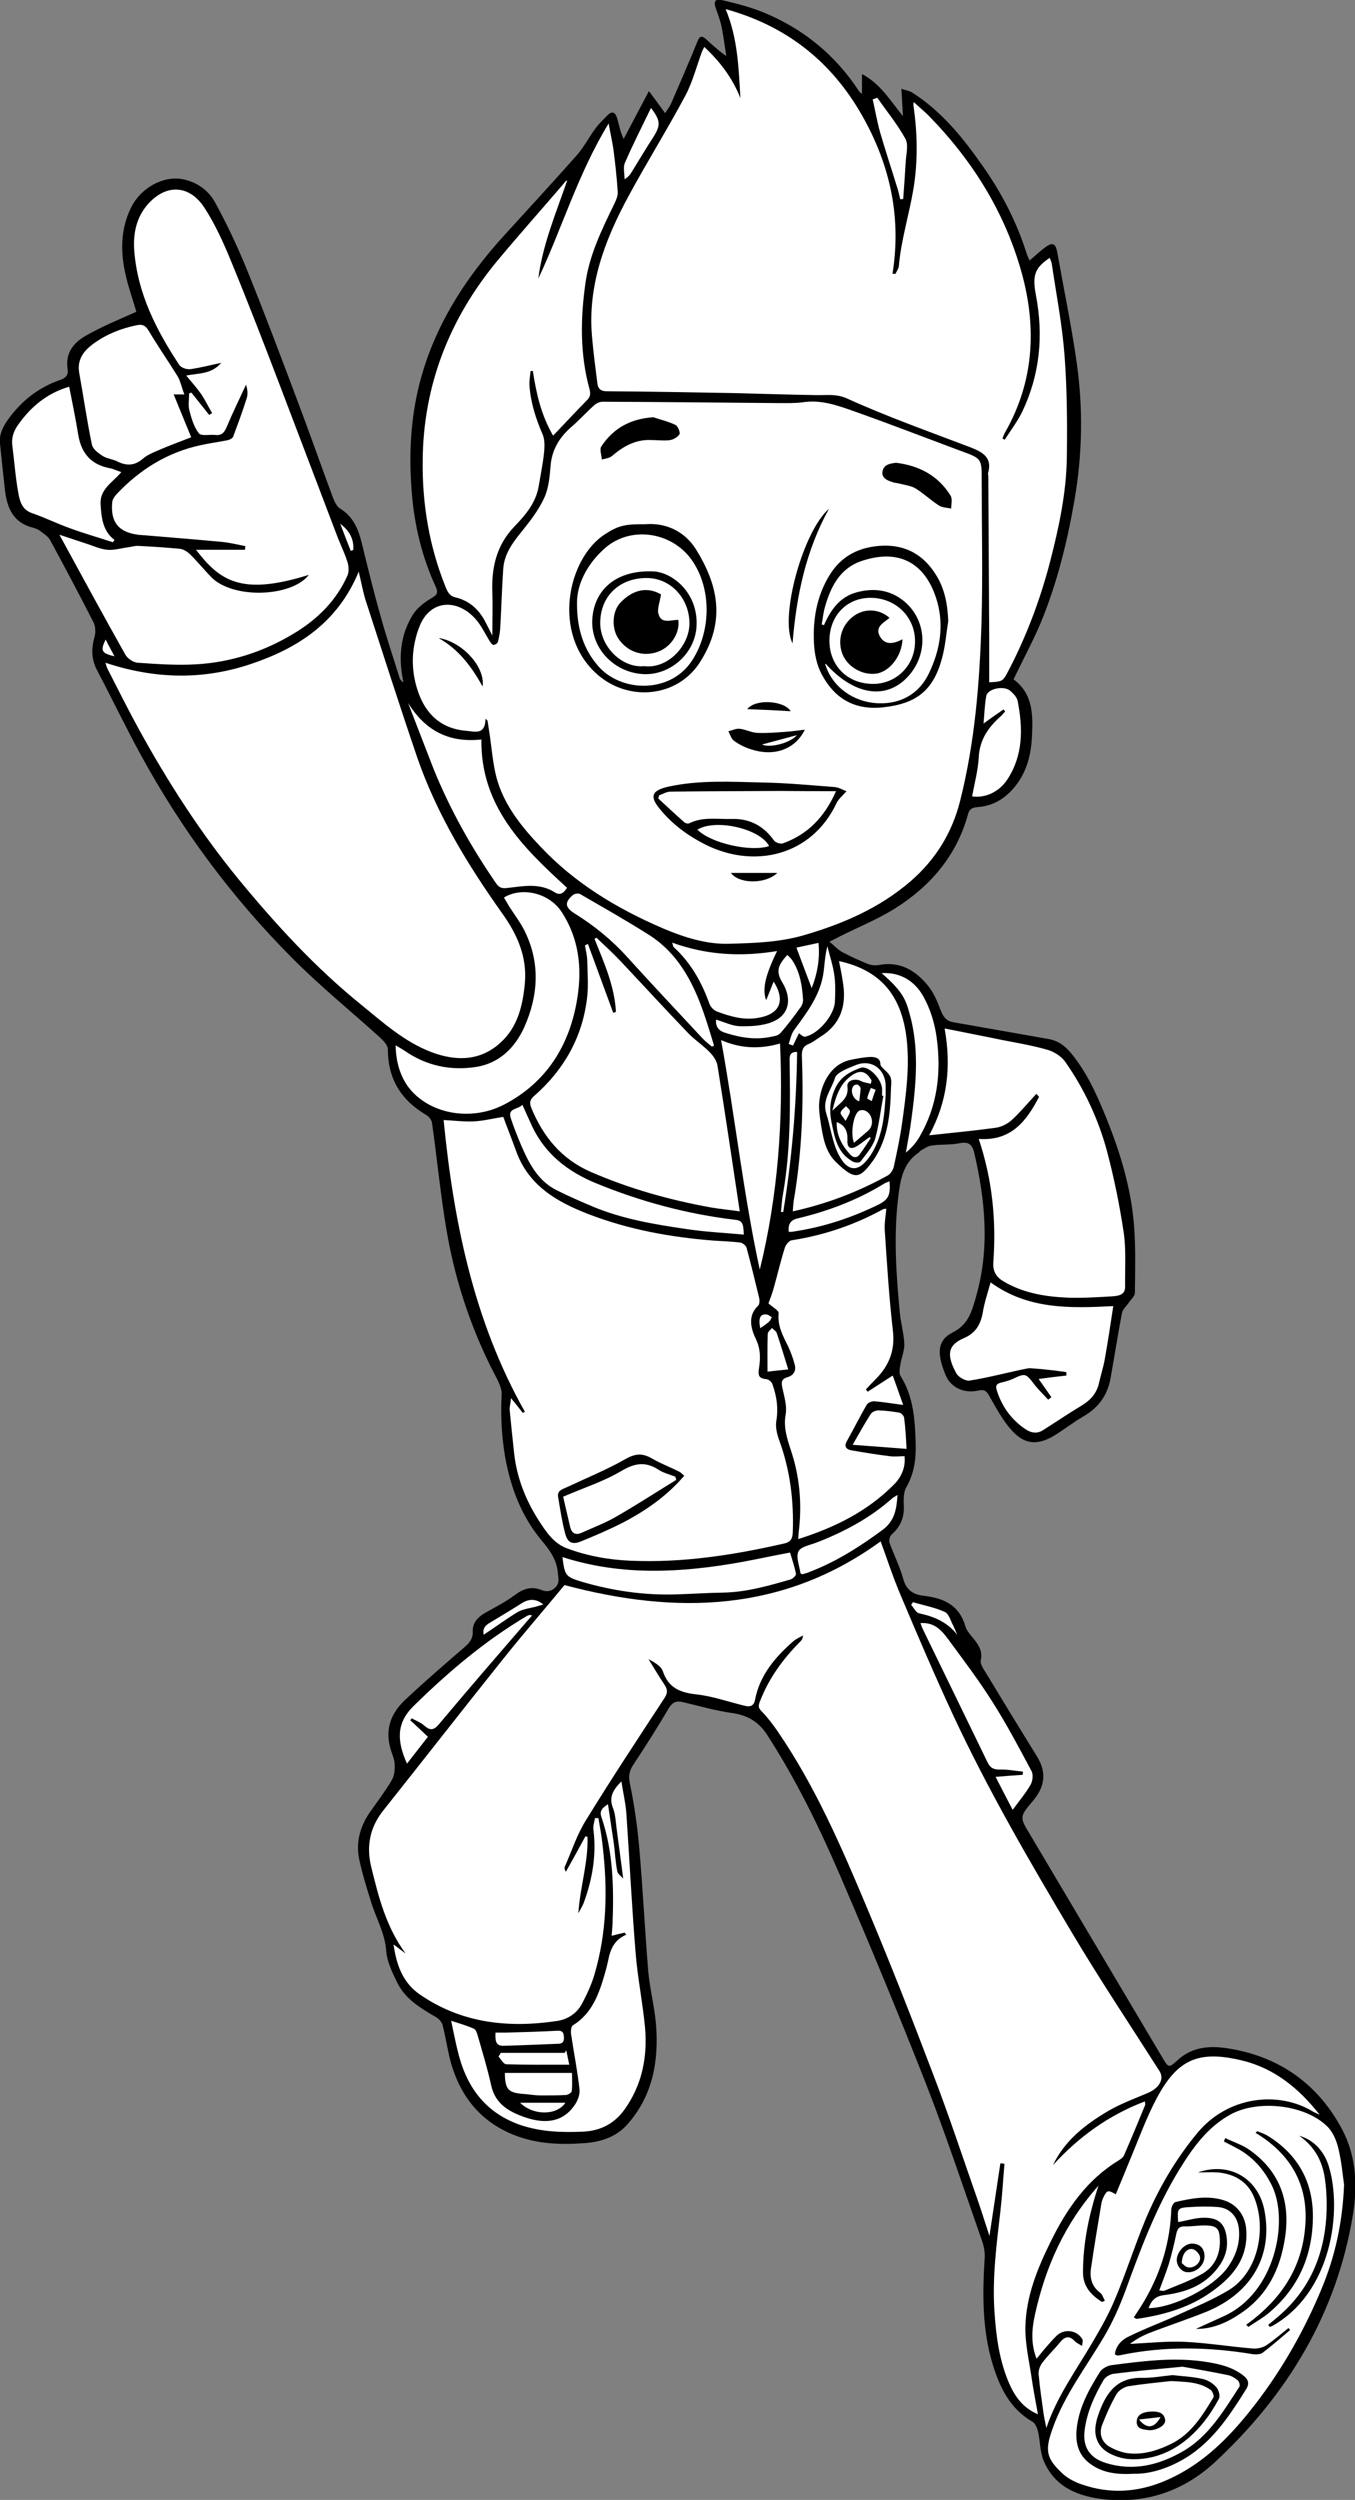 <?xml version="1.0" encoding="utf-8"?>
<!-- Generator: Adobe Illustrator 26.0.0, SVG Export Plug-In . SVG Version: 6.00 Build 0)  -->
<svg version="1.1" id="Capa_1" xmlns="http://www.w3.org/2000/svg" xmlns:xlink="http://www.w3.org/1999/xlink" x="0px" y="0px"
	 viewBox="0 0 595.3 1097.7" style="enable-background:new 0 0 595.3 1097.7;" xml:space="preserve">
<rect x="0" y="0" width="595.3" height="1097.7" fill="#808080" stroke="none"/>
<style type="text/css">
	.st0{fill:#FFFFFF;}
</style>
<g>
	<path d="M59.9,136.9c-1.5-5.3-3.7-11.3-5-17.5c-2-9.6-1.8-19,2.6-28.1c4.2-8.7,14.1-14.3,22.8-12.6c6.2,1.2,11.3,4.9,14.2,10.2
		c5.2,9.5,9.8,19.3,13.9,29.3c7.8,19.2,15.1,38.7,22.4,58.1c5.3,14,10.2,28,15.4,42c0.7,1.8,1.7,4.1,3.2,5c5.9,3.6,8.1,9.2,9.6,15.4
		c2.6,10.6,5.2,21.3,8.2,31.8c2.5,9.1,5.5,18,8.3,27c0.2,0.8,0.7,1.5,1.7,2.1c-0.2-1.2-0.4-2.3-0.6-3.5c-1.4-9.3-0.2-18.2,4.8-26.2
		c1.9-3.1,5.2-5.5,8.4-7.4c2.4-1.4,2.7-2.4,1.7-4.7c-6.1-13.2-9.5-27.3-10.6-41.7c-1.2-14.8-0.7-29.6,2.6-44.3
		c6.1-26.9,20.3-49.1,38.6-69.1c10.4-11.4,20.9-22.8,31.2-34.4c3.2-3.6,5.4-8,8.3-11.9c1.4-1.9,3.2-3.6,4.9-5.4
		c2.3-2.4,3.7-2.1,4.7,1.1c0.8,2.9,1.3,5.8,2.8,8.9c3.5-6.7,7.1-13.4,11.1-21c2.6,3.5,4.7,6.3,7.1,9.7c1.1-1.7,2.2-3.1,2.8-4.6
		c3.9-9,7.8-18,11.5-27.1c1-2.6,2.2-2.1,3.7-0.8c2.7,2.5,5.4,5,8.9,7.4c-0.7-4.2-1.2-8.3-2-12.5c-0.6-2.9-1.6-5.6-2.6-8.4
		c-1.1-3.1-0.4-4.3,2.9-3.6c6.1,1.4,12.2,3,17.9,5.3c17.6,7.2,31.8,18.8,42.2,34.8c0.2,0.3,0.5,0.5,1.2,1c0-2.8,0-5.3,0-8.7
		c8.1,4.3,12.3,11.5,18,18.5c-0.3-4.4-0.4-7.8-0.7-12c1.7,0.6,3.4,0.8,4.7,1.6c12.9,8.2,22.3,19.8,30.9,32.1
		c8.4,11.9,15,24.6,19.4,38.5c0.3,1,0.8,1.9,1.3,3.2c2.5-2.1,4.6-4.1,6.9-5.8c3.2-2.4,4.6-1.7,5.3,2.2c2.8,15.8,6.1,31.6,8.4,47.5
		c3,20.5,2.7,41-0.9,61.6c-3.2,18.3-7.6,36.2-14.7,53.4c-3.1,7.4-6.9,14.5-10.4,21.7c-0.5,1.1-1.1,2.2-1.6,3.3
		c8.6,6.4,8.5,15.6,8.1,24.5c-0.3,7.9-2,15.6-7.2,22.2c-4.4,5.6-9.8,8.9-16.8,9.4c-2.3,0.2-3.6,0.9-4.1,3.1
		c-5,18.2-16.5,31.6-32.1,41.4c-7.5,4.7-15.9,8.1-23.9,12.1c-1.3,0.7-2.7,1.4-4.9,2.5c2.3,1.9,3.9,3.7,5.9,4.7
		c3.6,1.9,7.3,3.6,11.1,5.1c1.5,0.6,3.3,0.7,4.9,0.4c9.2-1.7,16,2.5,21.4,9.1c2.6,3.2,4.2,7.2,5.7,11.1c1.1,2.8,2.5,4.5,5.6,5
		c13.9,2.4,27.7,4.9,41.5,7.3c4.3,0.7,7.4,3,10.1,6.3c7.1,8.6,11.5,18.7,15.6,28.8c6,14.9,10.7,30.4,12,46.5
		c0.8,9.9,0.5,19.9,0.4,29.9c0,1.4-1.7,2.8-2.6,4.2c-1.1,1.6-2.8,3-3.1,4.7c-1.8,9.5-3.3,19.1-5,28.6c-1.3,7.3-5.2,12.8-11.7,16.6
		c-4.5,2.6-8.7,5.9-13.1,8.6c-7.1,4.2-12.7,4-18.3-2c-4-4.3-6.9-9.7-9.8-14.8c-1.3-2.3-2-3.8-5.3-3c-6.4,1.4-12.1-1.5-14.3-6.9
		c-3.6-8.8-4-15,3.1-18.6c7-3.5,8.5-9.4,10.3-15.7c6.1-21.2,4.1-42.2-0.8-63.3c-0.9-3.7-2.6-4.9-6.5-4.1c-4,0.8-8.2,0.4-12.2,1
		c-1.7,0.2-3.3,1.4-4.9,2.3c-0.3,0.2-0.5,0.6-0.8,0.8c-7.1,4.8-8.1,12.4-9,19.8c-2,16.7-0.9,33.5,0.7,50.2c0.4,4.7,1.8,9.3,2,14
		c0.1,2.9-1.2,5.9-1.7,8.9c-0.3,1.7-0.7,3.8,0,5.1c5.8,9.2,6.4,19.5,6.7,29.9c0.2,6.7-0.7,13.1-4.2,19.2c-1.3,2.3-1.1,5.7-1,8.6
		c0.1,5-1.8,8.9-5.5,12.1c-0.7,0.7-1.1,2.5-0.8,3.5c1.9,5.3,4.5,10.4,6,15.8c1.3,5,4.5,7,9,7.5c8.7,1,15.6,4,18.3,13.3
		c0.6,2.2,2.5,4.1,4,6c2.1,2.7,3.6,5.2,2.8,9c-0.4,1.7,1.3,4,2.4,5.8c7.3,12.1,14.7,24.2,22.2,36.3c4.5,7.2,3.6,13.5-1.9,19.9
		c-5.7,6.7-5.6,7-1.2,14.3c19.4,32.7,38.9,65.5,58.3,98.2c2.7,4.6,2.8,4.6,6.9,0.9c6.3-5.7,14-6.2,21.7-5
		c22.7,3.5,39.9,15.7,50.5,35.9c6,11.5,6.7,24.4,4.6,37.1c-7.1,43.4-28.7,79-60.5,108.6c-13.5,12.5-29.8,18.3-48.2,16.5
		c-11.7-1.2-22.4-5.2-27.3-17.3c-1.5-3.8-1.4-8.3-2.3-12.3c-0.4-1.7-1.2-3.9-2.6-4.6c-9.7-5.6-14.2-14.9-17.3-24.9
		c-4.7-15.3-4.6-31-3.6-46.8c0.2-2.5-0.3-5.1-1.1-7.5c-8.1-23.1-15.8-46.4-24.7-69.2c-12.1-30.8-24.8-61.4-37.9-91.8
		c-9.1-21.1-19.2-41.7-31.7-61.1c-3.7-5.8-8.5-8.8-15.4-9.8c-7.3-1-14.5-3.1-21.7-4.8c-2.8-0.7-4.6-0.1-6.3,2.7
		c-5,8.5-10.3,16.8-15.7,25c-1.9,2.9-2,5.4-1.2,8.8c1.8,8.9,3.1,17.9,3.9,26.9c1.6,18.2,2.5,36.5,4,54.8c0.7,7.7,2.7,15.4,3.4,23.1
		c1.3,16-1.3,31.2-12.3,43.8c-4.8,5.6-11.4,7.9-18.7,8.5c-10.5,0.8-20.9,0.5-31-3.4c-14.1-5.5-23-15.8-27.5-29.9
		c-1.9-5.9-2.6-12.2-4.2-18.3c-0.3-1.4-1.6-2.9-2.8-3.6c-6.8-4-13.6-7.9-17.2-15.3c-2.1-4.3-4.4-9-4.8-13.6
		c-0.5-8.1-4.6-14.8-6.8-22.2c-1.9-6.1-3.8-12.2-5.1-18.4c-1.5-7.4,0.4-14.2,4.6-20.4c3.3-4.7,6.8-9.3,9.7-14.2
		c1.2-2,1.4-4.7,1.3-7.1c-0.1-2.4-1.3-4.6-1.9-7c-2.4-8.5,0.4-15.5,6.5-21.2c8.4-7.9,17.1-15.4,25.8-22.9c2.2-1.9,4-3.7,3.9-7
		c-0.2-4,2.3-6.5,5.6-8.4c4.3-2.4,8.8-4.7,12.7-7.6c3.7-2.8,7.3-4.1,11.7-2.4c2.3,0.9,4.3,0.9,6.3-1.1c2-2,1.3-3.9,1.1-6.3
		c-0.5-6-3.7-10.2-7.4-14.6c-8.7-10.6-13.4-23-15.8-36.5c-1.5-9-2-18-1.5-27.1c0.2-3.6-2.4-7.6-4.2-11.2
		c-9.8-19.5-16.5-40.1-20.1-61.6c-2.6-15.5-4.1-31.1-6.3-46.7c-0.2-1.2-1.3-2.7-2.5-3.4c-11.1-6.5-16.9-15.9-16.9-28.9
		c0-1.7-1.9-3.7-3.3-5c-12.9-11.7-26.4-22.6-38.7-35c-26.3-26.4-48.4-56.1-66.3-88.8c-6.8-12.4-12.9-25.2-19.5-37.7
		c-2.5-4.8-2.5-9.4-1.1-14.4c0.6-2,0.5-4.7-0.4-6.5c-6.2-12.2-12.6-24.2-19.1-36.2c-0.9-1.6-2.8-2.8-4.4-4c-0.9-0.7-2-1.1-3.1-1.4
		c-8.6-2.1-11.4-8.6-12.3-16.4c-0.8-6.8-1.5-13.7-2.2-20.6c-0.4-3.9,1.2-7.2,3.4-10.3c5.9-8.3,13.5-14.3,23.1-17.6
		c2.6-0.9,3.6-2.3,3.2-4.8c-1.1-7.1,2.8-11.7,8.2-14.7C44.9,143.3,52.3,140.3,59.9,136.9z"/>
	<path class="st0" d="M462.6,950.7c11.3-12.4,24.4-21.9,40.4-28c0.1,0.9,0.2,1.3,0.1,1.6c-3,7.3-6,14.6-9.2,21.9
		c-0.4,1-1.4,1.8-2.4,2.4c-14,8.5-22.9,21.4-29.9,35.7c-5.8,11.7-10.8,24-11.1,37.2c-0.2,7.7,1.7,15.4,2.8,23.1
		c0.7,4.9,1.7,9.8,2.7,15.5c-6.8-2.9-10.2-8-12.7-13.7c-4.3-10-5.7-20.7-6.4-31.4c-1-14.8,0.9-29.4,2.6-44
		c0.8-6.9,1.2-13.9,1.8-20.9c-0.6-0.1-1.2-0.2-1.8-0.2c-1.6,10.4-3.1,20.8-4.8,31.9c-1.7-5.2-3.2-10-4.8-14.7
		c-6.6-18.8-12.8-37.7-19.9-56.2c-9.3-24.5-18.9-49-29.1-73.2c-11.2-26.7-22.7-53.3-39.2-77.4c-2.2-3.2-4.5-6.2-7.2-9
		c-1.5-1.5-1.3-2.5-0.6-4.3c3.9-10.1,10.1-18.6,17.7-26.2c0.6-0.6,1.1-1.3,1.2-2.7c-1.4,0.8-3,1.5-4.2,2.5c-8,7-14.8,14.9-16.9,25.8
		c-0.5,2.7-2.2,3.2-4.5,2.6c-7.1-1.7-14-4.2-21.2-5c-7.2-0.8-12.3-2.8-14.8-10.2c-0.8-2.3-3.8-3.9-6.3-5.3c2.4,3.9,4.7,7.8,7.2,11.5
		c1.4,2.2,1.1,3.7-0.3,5.8c-11.6,17.7-23.3,35.4-34.4,53.5c-3.9,6.2-6.2,13.4-9.2,20.2c-0.3,0.6-0.2,1.4,0.4,2.4
		c2.9-5.2,5.8-10.4,8.6-15.6c0.3,0.1,0.6,0.2,0.9,0.2c0.4,11.3-3.3,22.1-4,33.6c0.8-1.6,1.8-3.1,2.4-4.7c3.8-10.4,5.6-21,4.2-32
		c-0.2-1.7,0.4-3.4,0.7-5.1c0.5,0,1,0,1.5,0c0.7,4.2,1.5,8.4,1.9,12.6c2.2,19,1.8,37.8-3.7,56.3c-1.3,4.4-3.3,8.6-5.4,12.6
		c-2.3,4.3-6.3,6.9-11,7.6c-21.4,3.2-41.9,1-60.2-11.6c-7.3-5-10.3-12.6-11.6-22c2,1.5,3.3,2.5,5.3,4c-8.7-11.9-11.9-25-15.1-38
		c-2.2-8.9-0.7-17.2,5.1-24.6c17.5-22,34.8-44.2,52.4-66.2c9-11.3,18.5-22.2,27.4-33c49.2,13.1,96.1,11.9,138.9-19.2
		c3,8.3,5.7,16.5,9.1,24.4c7.3,17.3,14.7,34.6,22.6,51.6c15.4,33.1,33.8,64.7,52.5,96.1c12.2,20.5,25.5,40.4,38.3,60.5
		c2.2,3.4,0,7.4-5.1,9.6c-5.9,2.5-11.9,4.7-17.4,7.9C476.9,932.8,467.8,939.8,462.6,950.7z"/>
	<path class="st0" d="M213.3,315.6c-0.1,7.3-4.7,5.6-8.4,5.3c-11.4-0.9-18.2-7.7-21.5-18c-3-9.3-2.7-18.8,1-28.1
		c4.8-11.7,16.7-11.9,24.6-2.9c2.5,2.8,4.1,6.4,6.2,9.7c0.4,0.7,1.1,1.6,1.7,1.6c0.7-0.1,1.8-0.8,1.9-1.5c0.5-2.1,0.9-4.3,1-6.4
		c0.5-8.6,0.7-17.1,1.3-25.7c0.5-6.4,4.1-11.3,8.1-16.2c3.7-4.6,7.5-9.5,9.9-14.8c2-4.3,2.4-9.4,2.8-14.2c0.6-7.1,4-12.5,9.2-17
		c3.5-3,6.6-6.5,10-9.5c1-0.9,2.6-1.6,4-1.5c25.7,0.1,51.5,0.4,77.2,0.6c3.6,0,7.2,0.1,10.7-0.4c8.2-1.2,15.7,1.7,23.1,4.3
		c15.2,5.4,30.2,11.2,45.2,16.8c0.4,0.1,0.7,0.3,1.1,0.4c9,3.3,8.9,3.3,8.9,13.1c0,20.7,0.5,41.5-0.1,62.2
		c-0.8,26.3-2.9,52.6-9.4,78.3c-3.5,14-10.8,25.8-21.8,35.3c-13.7,11.8-29.8,18.7-47,23.7c-10.8,3.1-21.8,3.4-32.7,3.7
		c-9.9,0.3-19.7-2.8-28.9-6.7c-20.3-8.7-38.9-19.9-54.1-36.1c-7.8-8.2-15-17.1-18.5-27.9c-2.4-7.5-2.7-15.5-4-23.3
		c-0.2-1.3-0.4-2.6-0.6-3.9C213.9,316.1,213.6,315.9,213.3,315.6z M416.6,272.7c-0.3-7.3-1.5-14.1-5.4-20.3
		c-5.4-8.7-13.1-13.1-23.3-12.8c-10,0.4-18.2,4.2-23.6,13.2c-5.5,9.1-7.2,19.1-6.7,29.5c0.2,4.6,1.2,9.6,3.3,13.6
		c5.6,10.6,14.2,16,26.9,14.7c14.3-1.5,22-7,25.9-21C415.3,284.1,415.7,278.3,416.6,272.7z M283.3,230.2c-8.8-0.1-11.6,0.6-17.4,4.3
		c-16.4,10.4-23.9,43.9-3.3,61.8c13.7,11.9,34.8,9.9,44.7-5.2c11.9-18.3,8.1-34.4-1.6-50C300.6,233.1,292.3,229.4,283.3,230.2z
		 M371.9,347.4c-1.5-0.5-3.2-1.6-5.1-1.8c-10.5-0.8-20.9-1.8-31.4-2c-13.9-0.3-27.9-1.2-41.7,1.8c-7.5,1.7-8.5,4.3-3.5,10.2
		c5.4,6.5,12.1,11.4,19.6,15.2c21.5,10.8,46.7,5.1,57.7-18.1C368.3,350.9,370.1,349.5,371.9,347.4z M287,183.2
		c-10,0.7-17.5,4.8-22.8,12.8c-0.9,1.3,0.1,3.9,0.2,5.8c1.5-0.5,3.4-0.6,4.5-1.6c4.8-4.1,10-7.1,16.5-7c2.9,0,5.9,0.4,8.7,0.1
		c1.6-0.2,3.6-1.3,4.4-2.6c0.5-0.8-0.7-3.6-1.7-4.1C293.7,185.1,290.3,184.3,287,183.2z M393.7,203.2c-2.5,0.3-5.5,0.7-6,3.9
		c-0.4,3,2.3,3.9,4.7,4.7c1,0.3,2,0.3,3,0.6c2.3,0.6,4.9,0.9,6.9,2.1c3.5,2.2,6.6,5.1,10.1,7.4c1.5,1,3.6,1,5.5,1.4
		c0-1.9,0.6-4.3-0.3-5.7C412.2,208.9,404,204.5,393.7,203.2z M353.6,320.4c-2.7,0.3-5.3,0.7-8,0.9c-4.3,0.3-8.6,0.7-12.8,0.5
		c-2.6-0.1-5.2-1.5-7.8-1.8c-1.6-0.2-3.3,0.7-5,1.1c0.8,1.4,1.2,3.3,2.5,4.2c2.2,1.6,4.8,2.9,7.4,3.7
		C339.8,332.3,349.2,329.3,353.6,320.4z M364.2,223.4c-11.3,9.7-21.9,47.6-16,59.1C349.9,261.2,354.2,241.5,364.2,223.4z
		 M192.8,280.2c8.7,4.9,14.4,12.5,19.2,21.1C213.1,292.8,203.1,281.9,192.8,280.2z M347.4,312.3c-3-4.8-15.7-5.5-19.1-0.9
		C334.7,311.6,340.9,311.9,347.4,312.3z M341.5,383.3c-7,0-13.7,0-20.4,0C324.7,388.2,336.3,388.3,341.5,383.3z"/>
	<path class="st0" d="M434.6,299.6c0-6.5,0-12.7,0-19c-0.1-23.8-0.3-47.6-0.4-71.4c0-0.5-0.2-1.1-0.1-1.5c2-6.9-2.5-9.2-7.8-11.3
		c-18.1-6.9-36.5-13.4-54.1-21.4c-5-2.2-9-1.4-13.5-1.5c-12.2-0.2-24.3-0.6-36.5-0.9c-18.6-0.3-37.1-0.7-55.7-0.8
		c-2.5,0-3.7-1.1-4-3.1c-0.9-7-1.8-13.9-2.4-20.9c-2-22.5,5.7-42.6,16.1-61.8c8-14.8,17-29.2,24.9-44c3.2-6,4.9-12.8,7.3-19.3
		c0.2-0.6,0.6-1.1,1-2.1c7,6.5,12.4,13.7,15.9,22.5c-0.8-13.1-1.1-26.1-6.5-39.1c26.1,7.2,45.3,22.2,58.6,44.4
		c13.1,22,18.9,45.9,14.7,71.8c0.4,0,0.9,0.1,1.3,0.1c0.5-1.2,1.4-2.3,1.5-3.5c1-11.5,4.5-22.5,6.4-33.8c2-12.1,1.8-24.5,0-36.7
		c0-0.2,0-0.5,0.1-1.5c2.4,2.2,4.6,4,6.6,6c19.4,19.8,33.7,42.8,41,69.5c6.5,23.9,5.2,47.4-7.4,69.5c-0.5,0.9-0.8,1.8-1.2,2.7
		c0.3,0.2,0.7,0.4,1,0.6c2.6-4.1,5.6-8,7.7-12.3c7.8-16.4,9.4-33.5,6-51.3c-1.7-8.8-0.3-12,6.1-16.3c0.3,1,0.8,1.8,0.9,2.8
		c2,13.4,4.6,26.8,5.6,40.2c1.1,14.8,1.2,29.7,1,44.5c-0.2,15.7-3.5,31-7.4,46.1c-4.5,17.2-10.8,33.8-19.2,49.5
		C440.4,299.2,439.9,299.3,434.6,299.6z"/>
	<path class="st0" d="M46.3,291c21.4,7.1,42.4,7.7,63.5,0.7c21-7,38.5-18.2,47.8-40.7c1.2,5,1.9,9.1,3.2,13.1
		c7.4,22.8,14.7,45.6,22.4,68.2c8.6,25,22.2,47.3,37.4,68.7c6.6,9.2,11,19,10,30.6c-0.9,9.8-3.1,19.4-10.8,26.3
		c-8.9,8.1-19.6,8.1-30.2,4.1c-11.9-4.5-21.3-13-31-20.9c-20-16.2-37.3-35-53.6-54.8c-16.9-20.6-31.3-43-44.1-66.3
		c-4.7-8.6-9.1-17.4-13.6-26.2C46.9,293.1,46.7,292.2,46.3,291z"/>
	<path class="st0" d="M224.5,613.9c2.2,2.7,3.7,4.6,5.2,6.5c0.3-0.2,0.6-0.3,0.9-0.5c-22.4-39.7-31.3-83.2-35.7-128.1
		c4.4,0.2,8.9,0.8,13.2,0.6c4.3-0.2,8.5-1.3,13-2c1.8,4.9,3.8,9.9,5.6,14.9c5.4,15.2,17.8,22.4,31.8,27.8
		c17.6,6.8,35.9,10.1,54.5,11.6c4.1,0.3,8.2,0.4,12.2,0.9c1,0.1,2.5,1.3,2.8,2.3c2,7.4,3.8,14.9,5.6,22.3c0.2,1,0.1,2.6-0.6,3.2
		c-4.8,4.6-2.9,10.4-0.9,14.6c2.1,4.4,2,8.4,1.4,12.5c-0.5,3.2-0.4,4.8,3.3,5.1c1,0.1,2.3,1.3,2.6,2.3c1.8,5.1,2.6,10.3,1.7,15.8
		c-0.5,2.7,0.2,5.9,1.2,8.6c4.8,13.1,6.5,26.5,6,40.4c-0.1,2.5-0.6,4.3-3.6,5c-22.3,5.1-44.7,8.6-67.7,7.6
		c-9.6-0.4-19.1-2.1-28.1-5.5c-5.7-2.2-8.9-7.1-12.1-12c-5.8-9-9.7-18.8-10.9-29.5c-0.7-6.5-1.4-13-2-19.4
		C223.9,617.6,224.3,616.2,224.5,613.9z M300.6,648c-0.7-0.6-1.4-1.4-2.2-1.8c-4-2-8.2-3.6-12-5.8c-4.1-2.4-7.2-2.2-11.5,0.2
		c-8.2,4.7-17.1,8.3-25.8,12.4c-1.9,0.9-4.4,1.4-3.9,4.3c0.9,5.4,1.7,10.8,3.1,16.1c1.1,4,3.1,5,7,3.4c6.1-2.5,12.2-5.1,18.1-8.1
		C283.6,663.4,292.9,657,300.6,648z"/>
	<path class="st0" d="M135.7,252.4c-30.1,9.5-39.3,2.3-49.6-11c7.6,0,14.5,0,21.5,0c0.1-0.5,0.1-1.1,0.2-1.6
		c-3.6-0.7-7.2-1.6-10.8-1.9c-11.7-1.1-23.4-2-35.2-3c-0.4,0-0.8,0-1.1-0.1c-8.6-1.1-12.2-5.5-11.4-14.2c0.1-1.3,1-2.6,1.9-3.6
		c10.2-10.8,22.2-18.3,36.8-21.5c4-0.9,8-1.4,12-2.2c0.9-0.2,2.1-0.8,2.4-1.5c2.1-5.6,4.2-11.2,6-17c0.6-1.8,0.3-3.9-0.3-5.9
		c-2.9,6.2-5.9,12.4-8.6,18.8c-1,2.3-2.2,3.6-4.8,3.3c-2.5-0.3-6.2,0.6-7.3-0.7c-2.2-2.8-3.3-6.6-4.2-10.1c-0.6-2.3-0.1-5-0.1-7.5
		c0.3-0.1,0.7-0.2,1-0.3c2.6,3.3,5.2,6.5,7.8,9.8c0.4-0.3,0.8-0.5,1.3-0.8c-1.6-2.7-3-5.6-4.7-8.2c-1.9-2.7-4.1-5.2-6.7-8.3
		c5.5-1.1,11.1-0.5,15.4-5.6c-5.1,1.1-9.3,2.2-13.6,2.8c-1.5,0.2-4-0.6-4.8-1.8c-10.1-15.3-18.3-31.3-19.8-50
		c-0.6-7.8,0.9-15.1,6.3-21c7.9-8.6,18-8.1,24.5,1.9c4.7,7.2,8.3,15.2,11.6,23.2c7.7,18.7,15,37.6,22.2,56.5
		c8.1,21.2,16.1,42.4,24.2,63.6c1.5,4.1,3.5,8,4.8,12.1c0.6,1.8,0.8,4.3,0.1,6c-4.9,11.1-13.2,19.3-23.5,25.5
		c-13.2,8-27.6,12.7-43,13.6c-8.5,0.5-17.1-0.1-25.7-0.7c-1.9-0.1-4.4-1.8-5.4-3.5c-9.7-17.2-19.1-34.6-29-52.7
		c4.3,1.4,7.9,2.6,11.5,3.8c3.2,1,6.3,2.5,9.5,2.8c3,0.3,6.1-0.7,9.2-1.1c1.5-0.2,3-0.7,4.5-0.6c6.1,0.3,12.3,0.7,18.4,1.3
		c1.4,0.2,3,1.2,4.1,2.2c3.3,3.2,6.2,6.8,9.4,10.1C102.2,263.2,128.2,262.2,135.7,252.4z"/>
	<path class="st0" d="M267.4,54.2c0.8,4.5,1.6,8,2.1,11.4c0.8,6.2,1.5,12.5,1.9,18.7c0.1,1.8-0.8,3.7-1.6,5.4
		c-5.3,10.9-10.7,21.9-12.5,34c-2.3,15.8-2.6,31.6,1.7,47.2c0.5,2,0.4,3.2-1,4.7c-4.9,5-9.7,10.1-15,15.7
		c-5.5-9.5-7.4-18.9-8.9-28.4c-0.3,0-0.7,0-1,0c-0.2,2.1-0.6,4.2-0.5,6.2c0.5,7.5,2.7,14.5,5.7,21.4c1.1,2.4,1,5.6,0.7,8.4
		c-0.5,4.8-1.5,9.6-2.3,14.4c-1.2,7.5-5.9,12.9-10.9,18.1c-7.7,8.1-9.9,17.9-9.5,28.6c0.2,6.1,0,12.1,0,19.1c-1.2-2.4-2.1-4.2-3-5.9
		c-2.8-5.5-7-9.4-13.2-10.9c-2.6-0.6-3.5-2.4-4.4-4.7c-7.1-17.7-10.2-36.1-10-55.1c0.2-33.2,11.7-62.5,32.8-88
		c9.5-11.4,19.4-22.5,29-33.7c0.5-0.6,0.8-1.3,1.7-1.6c-4.9,14.3-10.8,28.1-12.7,43.1C247,100.1,253.9,76.3,267.4,54.2z"/>
	<path class="st0" d="M590.5,959.3c-0.7,16.9-4,31.5-9.8,45.5c-7.5,18.1-17.1,35.1-29,50.6c-8.7,11.3-18.3,21.8-30.6,29.2
		c-14.2,8.5-29.3,11.9-45.5,6.4c-3.1-1-6.3-2.6-8.6-4.7c-7.5-6.9-8-10.4-4.5-20.1c5.2-14.6,14.7-26.9,22.5-40.1
		c3.8-6.4,6.9-13.4,9.5-20.4c6.5-17.9,13.2-35.8,23.1-52.2c6-9.8,12.5-19.3,23.1-25.1c12.2-6.6,33-4.3,42.7,5.6
		c2.3,2.4,3.8,6,4.6,9.4C589.4,949.2,589.9,955.1,590.5,959.3z M498.1,1017.6c0.9,0.4,1.2,0.7,1.4,0.6c11-1.6,21.6-4.5,30.9-10.6
		c10.2-6.8,18.2-15.1,17.1-28.8c-0.5-6.1-4.1-10.9-9.9-12.7c-7.2-2.2-14.2-0.8-21.2,0.8c-0.8,0.2-1.8,2.1-1.8,3.2
		c-0.5,14.1-4.4,27.2-11.4,39.4C501.7,1012.2,499.9,1014.8,498.1,1017.6z M498.1,1086.2c6.4,0.2,13.6-1.9,20.3-5.5
		c13.3-7.1,21.3-19.2,29-31.5c1.8-2.8,0.9-4.6-1.5-6.4c-5.4-4-11.7-5.1-18-6c-13.2-1.7-26.3,0-39.4,1.7c-1.8,0.2-4.2,1.4-5.2,2.9
		c-4.9,7.8-9.4,15.9-10.3,25.3c-0.5,5.5,0.5,10.5,4.9,14.3C483.4,1085.6,489.9,1086.7,498.1,1086.2z M526.3,953.9
		c2.9,0,5.8-0.2,8.7,0c7.2,0.6,13,4,15.8,10.5c5.7,13.2,2.5,33-11,41.2c-7.1,4.3-15,7.5-22.6,11c-7.2,3.3-14.6,6-21.6,9.5
		c-2.9,1.4-5.4,4-5.8,7.7c0.7,0.3,0.9,0.5,1.1,0.5c0.5,0,1-0.1,1.5-0.2c19.3-4,38.6-3.6,58-0.4c1.4,0.2,3.3,0.1,4.3-0.6
		c4.2-3.2,8.1-6.6,12.1-10c-0.2-0.3-0.5-0.6-0.7-0.9c-3.3,2.6-6.4,5.4-9.9,7.7c-1.6,1-4,1.5-6,1.3c-9.8-0.8-19.5-2.4-29.3-2.9
		c-8.1-0.4-16.3,0.5-24.5,0.9c2.5-1.9,5.3-3.5,8.3-4.7c8.5-3.3,17.1-6.1,25.5-9.5c20-8.3,29.3-25,25.2-45
		C552.5,956.4,540.1,949.1,526.3,953.9z M538.3,938.8c-0.2,0.5-0.4,1-0.6,1.5c1.7,0.9,3.3,1.7,5,2.6c7.5,3.8,12.7,9.7,16.3,17.2
		c7.2,15.5,1.2,46.7-21.3,56.9c-4.1,1.9-8.2,3.7-12.3,5.6c7.4,0.1,13.7-2.8,19.5-6.7c11.8-7.8,17.5-19.4,19.6-33
		c2.5-15.7-1.9-29-15-38.5C546.3,941.9,542.1,940.7,538.3,938.8z M547.5,1020.8c0.3,0.3,0.6,0.6,1,0.9c2.9-2,6-3.7,8.7-5.9
		c13.1-10.9,19.4-25.1,19.6-42c0.2-15.5-6.4-27.6-19.7-35.9c-1.4-0.9-3.1-1.4-4.7-2.1c-0.3,0.2-0.5,0.5-0.8,0.7
		c16.2,9.8,23.7,23.9,21.7,42.5C571.5,997.1,561.9,1010.4,547.5,1020.8z M557.2,1020.8c0.2,0.3,0.4,0.6,0.6,0.9
		c0.3-0.1,0.7-0.2,1-0.3c26.2-14.5,31.1-50.7,24.9-70.5c-2.1-6.6-6.8-11.4-12.9-13.1c7.4,5.2,10.5,12.1,11.4,19.8
		c0.7,5.3,0.8,10.7,0.5,16c-1.2,17.5-7.8,32.4-21.5,43.9C560,1018.5,558.6,1019.7,557.2,1020.8z"/>
	<path class="st0" d="M430,500.1c14.3,1,21-7.9,26.5-18.5c-0.4-0.4-0.8-0.9-1.2-1.3c-3.6,3.9-6.9,7.9-10.8,11.5
		c-1.9,1.7-4.6,3.1-7.1,3.4c-9.5,1.3-19,2.2-29.2,3.3c8.1-14.8,9.8-30.4,6.8-46.9c9,1.8,17.3,3.4,25.5,5.1
		c6.6,1.3,13.3,2.4,19.8,4.3c2.8,0.8,5.9,2.8,7.6,5.1c8.5,12.1,14.7,25.4,18.5,39.6c3.1,11.7,5.5,23.6,7.3,35.6
		c1.1,7.8,0.5,15.8,0.6,23.8c0,3.6-3.1,3.9-5.5,4.1c-6.5,0.4-13,0.8-19.5,0.6c-9.8-0.4-19.3-1.9-28-6.9c-3.4-1.9-5.2-4.4-4.9-8.6
		C437.7,536.1,436.1,518.4,430,500.1z"/>
	<path class="st0" d="M258.3,414.5c3.7,10.1,7.4,20.1,11.1,30.2c0.4-0.1,0.8-0.2,1.2-0.4c-0.6-11.3-5.2-21.6-9.4-32
		c0.3-0.2,0.5-0.4,0.8-0.6c3.6,3.4,7.3,6.8,10.7,10.4c9.9,10.5,19.7,21.2,29.7,31.6c2.8,2.9,6.3,5.2,9.2,8.1c1.6,1.6,3.2,3.8,3.6,6
		c3.4,21.1,6.5,42.2,9.8,64.1c-4.2-0.6-8.4-1-12.6-1.7c-18.2-3.3-35.8-8.2-52.8-15.6c-12.9-5.6-21-15.5-26.2-28.2
		c-1-2.4-0.4-3.7,1.3-5.2c13-11.4,21.1-25.6,23.2-42.8c0.7-5.5,0.2-11.2,0.1-16.8c-0.1-2.1-0.6-4.3-1-6.4
		C257.4,414.8,257.9,414.7,258.3,414.5z"/>
	<path class="st0" d="M337.6,572.3c0.5-1.4,1.5-3.8,2.2-6.3c1.7-6,3.1-12.1,5-18.1c0.4-1.3,1.8-3.1,3-3.3
		c14.2-2.2,27.5-6.7,40.1-13.6c0.3-0.2,0.7-0.1,1.5-0.3c-0.3,3.3-0.9,6.4-0.7,9.5c1,14.8,1.9,29.6,3.6,44.3c1,8.9-2,15.7-8.1,21.6
		c-1.3,1.3-2.6,2.7-3.8,4c0.3,0.3,0.5,0.6,0.8,1c3.4-2.2,6.8-4.4,11-7.1c1.5,4,2.9,8.2,4.6,12.9c-4.8-0.6-8.7-1.3-12.6-1.6
		c-1.1-0.1-2.9,0.6-3.4,1.5c-3.1,5.3-5.8,10.8-8.8,16.1c-1.3,2.3-0.1,3.5,1.9,3.9c5.6,1,11.3,1.9,16.9,2.6c2.1,0.3,4.3,0,6.6,0
		c0.5,5-1.4,9.2-4.7,12.5c-11.6,11.7-25.9,18.8-42,23.9c0.1-1.9,0.2-3.4,0.4-4.8c1.2-11.6,0.1-23-3.6-34.1c-1.7-5.2-3.4-10.2-2.3-16
		c0.6-3.7-0.7-7.8-1.5-11.6c-0.5-2.4-0.4-3.8,2.3-4.6c2.8-0.8,3.9-3,3.1-5.7c-0.7-2.6-1.6-5.1-2.7-7.5c-2.3-4.7-4.9-9.2-4.3-14.9
		C342.1,575.4,339.6,574.1,337.6,572.3z"/>
	<path class="st0" d="M459.7,1066.1c-0.4-2.1-0.9-4.1-1.2-6.2c-0.8-5.8-1.7-11.6-2.2-17.5c-0.1-1.6,0.6-3.6,1.6-4.9
		c2.4-3.2,5.3-5.9,7.8-9c2.2-2.7,4.2-3,6.6-0.4c0.7,0.7,1.7,1.1,3.1,2c0.1-1.3,0.5-2.4,0.1-3c-2.4-4.1-8.1-4.7-11.4-1.4
		c-1.5,1.5-3,3.2-4.4,4.8c-1.4,1.6-2.7,3.3-4.3,5.2c-2.6-6.6-2.1-13.1-0.7-19.4c4.6-20.8,12.9-39.7,27.9-56.6
		c-4.3,13.1-6.8,25.4-6.8,38.1c0,6.2,3.6,10,8.4,13c0.4-0.2,0.8-0.4,1.2-0.6c-0.7-1.2-1.1-2.8-2.1-3.5c-3.6-2.7-4.6-6.4-4-10.6
		c1.4-9.6,3-19.2,4.6-28.7c0.2-1.2,0.8-2.5,1.4-3.6c1.2-2.1,1.8-2.1,4.9-0.3c2.1-5,4.1-9.9,6.1-14.8c3.9-9.2,7.2-18.6,11.9-27.4
		c9.1-17.1,18.4-21.1,37.3-16.6c14.3,3.4,25.2,12.3,34.3,23.9c-1-0.5-2.1-0.9-3.1-1.5c-15.1-9.1-37.2-6.7-50.6,9.4
		c-9.7,11.7-17.3,24.7-23.1,38.7c-4.6,11.2-8.3,22.8-13,34c-2.8,6.8-6.5,13.3-10.2,19.6C472.6,1041,464.3,1052.4,459.7,1066.1z"/>
	<path class="st0" d="M274.5,848.6c-1.8,0.4-3.5,0.8-5.8,1.4c0.1-1.4,0.3-3.1,0.4-4.8c0.6-16,0.4-32-4.9-47.4
		c-0.8-2.4,0.1-3.8,2.9-5.6c0.9,6.2,1.8,11.8,2.6,17.4c0.5,4,0.7,8.1,1.5,12.1c0.2,1.2,1.8,2.2,2.6,3.2c-1-7.5-1.9-14.7-2.9-22
		c-0.4-3-0.5-6.2-1.6-9c-1.8-4.6-0.2-7.8,3.7-11.7c0.8,5.2,1.9,9.8,2.2,14.3c1.4,20.5,2.4,41.1,4.1,61.6c0.9,10.8,3.1,21.5,4.1,32.3
		c1.1,12.8-1.3,25-8.9,35.7c-4.5,6.4-10.8,9.6-18.5,9.9c-9.2,0.4-18.3,0.1-27.3-2.9c-16.1-5.6-24.2-17.5-27.8-33.3
		c-0.9-3.8-1.7-7.7-2.7-12.5c4,1.3,7.1,2.2,10,3.5c0.9,0.4,1.4,2,1.7,3.1c2.1,7.3,4.3,14.5,5.9,21.8c1.8,8.2,7.9,11.6,14.9,14
		c9.6,3.3,16.8,1.6,21.5-5c1.5-2,2.7-5,2.4-7.3c-0.9-8.1-2.5-16.1-3.7-24.2c-0.2-1.3,0-3.4,0.8-3.9c8.6-5.3,11.5-14,14.1-22.9
		c0.5-1.8,1-3.7,1.4-5.6c0.9-4.9,2.8-9.2,8-11.3C274.8,849.2,274.6,848.9,274.5,848.6z"/>
	<path class="st0" d="M489.1,573.5c-1.2,7.8-2.3,15.4-3.7,23.1c-0.6,3.6-1.8,7.2-2.6,10.8c-1,4.4-3.7,7.4-7.5,9.7
		c-5.8,3.5-11.4,7.3-17.1,10.9c-2.7,1.7-5.3,1.2-7.9-0.6c-6.1-4.2-10.2-9.9-12.4-17c-0.6-2-0.1-2.8,1.9-3.3c1.7-0.4,3.5-0.9,5.1-1.6
		c5.6-2.6,5.7-2.6,9.6,2.5c1.8,2.3,4,4.4,6,6.6c0.5-0.4,0.9-0.7,1.4-1.1c-1.8-2.6-3.6-5.2-5.6-8c4.4-0.6,8.3-1.1,12.2-1.5
		c0-0.5,0-1,0-1.5c-1.7-0.2-3.3-0.5-5-0.7c-3.6-0.4-7.1-0.8-10.7-1c-1.3-0.1-2.7,0.4-4,0.6c-7.6,1.6-15.1,3.6-22.8,4.8
		c-1.8,0.3-4.9-1.5-5.8-3.1c-4.3-7.8-4.1-12.4,3.2-15.5c5.4-2.3,7.5-6.2,8.4-11.5c0.7-4.2,2.1-8.3,3.4-13
		C451.6,575,470.1,574.5,489.1,573.5z"/>
	<path class="st0" d="M173.8,459c1.7,1,2.9,1.7,4,2.4c9.5,6.6,20.1,8.8,31.3,7.1c10.3-1.6,17.2-8.5,21.3-17.6
		c6.1-13.8,7-28,0.2-41.9c-1.9-3.9-4.6-7.4-6.9-11c-0.8-1.3-1.5-2.6-2.3-3.9c8.1-4.9,20-1.9,25.4,6.4c7.6,11.7,9,24.7,6.8,38
		c-3.3,20.5-13.5,36.8-32.1,46.5c-14.6,7.6-33.2,4.2-42.2-7.8C175.6,472,174,466.1,173.8,459z"/>
	<path class="st0" d="M368.6,422c18.1,4,27.2,14.8,29.6,33.2c1.6,12.6-0.1,25-1.8,37.4c-0.9,6.6-2.3,13.1-3.7,19.6
		c-0.3,1.4-1.4,3.2-2.6,3.9c-13,7.2-26.8,12.5-41.8,15.8c0.1-1.6,0.2-3.1,0.4-4.6c3.6-20.9,4.4-41.9,3.6-63.1
		c-0.1-2.7,0.2-4.7,3-5.8c1.8-0.7,3.3-2,4.9-3c9.5-5.8,11.9-14.4,10-24.8C369.8,427.8,369.2,425,368.6,422z M391.4,479
		c0-2,0.5-4.3-0.2-6.1c-0.7-1.7-2.6-3-3.9-4.5c-0.2-0.3-0.5-0.7-0.5-1c0-2.9-2.3-3.3-4.3-3.3c-3,0.1-6,0.7-8.9,1.3
		c-8.9,1.9-13.1,11.1-13.7,18.8c-0.2,2.8,0.2,5.6,0.6,8.4c1,6.3,1.9,12.9,6.7,17.6c8.6,8.4,10.6,7.3,16.6-0.9
		c0.1-0.1,0.1-0.2,0.2-0.3C390,499.9,391.1,489.6,391.4,479z"/>
	<path class="st0" d="M81,173.2c-2.5,0-3.5,0-4.7,0c2.6,6.4,5.2,12.6,7.7,18.8c-5.1,2-9.8,3.7-14.4,5.7c-2.3,1-4.8,2-6.7,3.6
		c-3.6,3.2-7.2,3.4-11.4,1.3c-2-1-4.5-1.2-6.4-2.4c-1.9-1.2-4.3-3-4.7-4.9c-2.2-10.5-3.7-21.1-5.6-31.6c-1-5.9,2-9.7,6.4-12.9
		c5.7-4.1,12-6.6,18.9-8c2.5-0.5,3.8,0.1,5.2,2.4c4.1,6.9,8.7,13.5,12.9,20.3C79.3,167.5,79.8,170.1,81,173.2z"/>
	<path class="st0" d="M30.4,169.8c1.4,7.3,2.9,14.3,4,21.3c1.4,8.1,5.8,13,13.9,14.5c1.6,0.3,3.1,1.1,5,1.7
		c-3.8,4.6-9.6,7.4-9.1,14.3c0.4,5.8,0.9,11.5,6.1,15.5c-0.2,0.3-0.5,0.7-0.7,1c-6.4-2.1-12.8-3.9-19-6.2c-5.6-2-11-4.7-16.6-6.6
		c-4.3-1.5-5.3-5.2-5.9-8.6c-1.3-7-1.8-14.1-2.7-21.2c-0.4-3.3,0.6-6.2,2.5-8.9C13.6,178.5,20.8,172.6,30.4,169.8z"/>
	<path class="st0" d="M179.3,308.7c7.3,11.7,17.4,17.6,32.2,16c-0.4,29.3,18.2,47.4,37.6,65.1c-1.4,2.4-3.1,3.5-5.4,2
		c-6.6-4.2-13.8-2.7-20.8-1.9c-2.4,0.3-3.6-0.1-5-2.1c-10.8-15.7-20.1-32.2-27.3-49.9C186.8,328.2,183.1,318.5,179.3,308.7z"/>
	<path class="st0" d="M316.8,456.7c8.8,3.8,17.1,4,25.9,1.5c1.5,33.8-0.9,66.7-8.9,99.3C326.6,524.3,323,490.7,316.8,456.7z"/>
	<path class="st0" d="M247.1,683.7c26.1,8.4,52.3,6.9,78.6,2.2c7-1.3,14-2.8,21.4-4.2c0.9,3.1,2,6.2,2.6,9.4
		c0.1,0.7-1.4,2.1-2.3,2.4c-9.7,2.8-19.4,5.6-29.6,5.8c-7,0.1-14.1,0.6-21.1,0.8c-13.9,0.4-27.5-1.6-40.9-5.5
		C248.5,692.4,248.1,691.9,247.1,683.7z"/>
	<path class="st0" d="M326.8,542.1c-8.9-0.8-17.4-1.2-25.7-2.5c-13.7-2-27.3-4.3-40.2-9.6c-5.5-2.3-11-4.7-16.4-7.4
		c-8.1-4.1-12-11.6-15.4-19.4c-1.7-4-3.3-8-4.7-12.2c-1.5-4.6,3.2-3.7,5.1-5.9c1.6,3.5,2.9,6.5,4.3,9.5
		c5.8,12.2,15.6,19.8,27.9,24.9c19.7,8.1,40.1,13.6,61.3,16.1C326.9,535.9,326.5,538.7,326.8,542.1z"/>
	<path class="st0" d="M404.4,712.7c6.5-0.5,9.7,3.7,12.7,7.8c6.4,8.7,13,17.4,18.8,26.6c6.3,9.9,11.8,20.3,17.3,30.6
		c0.8,1.5,0.5,4.3-0.4,5.9c-2.1,3.7-4.9,7-7.9,11.1c-2.7-5.2-5-9.6-7.5-14.5c4.6-0.4,8.3-0.6,11.9-0.9c0-0.5,0.1-0.9,0.1-1.4
		c-3.3-0.3-6.7-1-10-0.9c-2.8,0.1-4.4-0.7-5.6-3.3c-9.4-19.4-18.9-38.8-28.3-58.2C405.1,714.7,404.8,713.8,404.4,712.7z"/>
	<path class="st0" d="M312.8,459.6c-1.4-1.2-2.9-2.3-4.2-3.7c-11-11.8-22-23.5-32.8-35.4c-6.9-7.7-14.8-14.1-23.5-19.5
		c-4.1-2.6-4.3-4.9-0.6-8c0.7-0.6,2.5-0.9,3.2-0.4c10,5.8,20.1,11.5,29.9,17.7c12.8,8,19.5,20.5,24.3,34.3c1.7,4.8,3.1,9.6,4.6,14.5
		C313.4,459.2,313.1,459.4,312.8,459.6z"/>
	<path class="st0" d="M341.4,417.6c-5.2,10.7-6.6,16.8-4.8,21.6c1.2-3,2.2-5.5,3.3-8.2c5.4,8.6,2.6,14.5-7.2,16
		c-6.2,1-11.9-0.7-17.6-2.8c-1.4-0.5-2.9-2-3.4-3.4c-3.4-9.5-8.2-18.1-15.8-25c-0.2-0.2-0.2-0.7-0.6-1.9
		C310.5,419.4,325.6,420.2,341.4,417.6z"/>
	<path class="st0" d="M178.8,774.4c-4.4-9.8-4.8-17.7,2.8-25.2c15.3-15,31.5-28.8,50-39.7c0.5-0.3,1.1-0.5,2.2-0.2
		c-0.9,1.1-1.9,2.1-2.8,3.2c-12.7,14.7-25.4,29.4-37.9,44.3c-2.3,2.8-3.9,3.4-6.7,0.9c-1.5-1.4-3.6-2.1-5.5-3.2
		c-0.2,0.3-0.4,0.6-0.7,0.8c2.5,2.3,4.9,4.6,7.8,7.3C185,766.5,182,770.3,178.8,774.4z"/>
	<path class="st0" d="M387.3,427.3c8.3-0.5,14.6,3.5,18.4,10.3c3,5.4,5,11.8,5.8,18c2.1,15.2,0.4,30.1-7.6,43.7
		c-1.5,2.6-3.5,4.8-5.9,6.8c0.8-4.9,1.8-9.7,2.4-14.6c2-14.7,3.4-29.5-0.2-44.2C398.2,440,397.8,436.3,387.3,427.3z"/>
	<path class="st0" d="M432.1,317.7c0.4-4.4,0.5-8.3,1.2-12.1c0.6-3.2,7.7-4.7,10.5-2.3c1.4,1.2,3,2.9,3.3,4.5
		c2.3,11.9,2.5,23.7-4.5,34.4c-3.6,5.5-9.6,8.3-15.5,7.5c1-5.7,2.6-11.4,2.9-17.2c0.4-7.9,4.4-13.4,9.9-18.2
		c0.6-0.6,1.1-1.3,1.7-1.9c-0.2-0.3-0.5-0.6-0.7-0.9C438.1,313.4,435.4,315.3,432.1,317.7z"/>
	<path class="st0" d="M394.3,656.4c-0.4,6.3-1.2,11.4-6.6,15.4c-9.9,7.3-20.1,13.8-31.7,18.3c-0.9,0.4-1.9,0.7-2.9,1
		c-0.3,0.1-0.7,0.1-1,0.1c-0.2-0.3-0.5-0.5-0.5-0.7c-0.4-3.1-2-6.9-0.8-9.3c1.1-2.1,5.1-2.8,8-3.9c12.1-4.7,23.4-10.7,33.2-19.4
		C392.6,657.4,393.3,657.1,394.3,656.4z"/>
	<path class="st0" d="M314.6,447.7c3.7,1.1,7,2.8,10.4,2.9c4.7,0.1,9.8-0.1,14.1-1.8c7.3-2.8,9.3-9.8,4.5-17.6
		c-3.2-5.2-1.1-8.1,2.3-11.9c0.8,0.8,1.6,1.5,2.2,2.4c3.4,5.2,4.3,11.1,4.7,17.1c0.1,1.2-0.4,2.6-1.1,3.5c-2.8,3.9-5.7,7.8-8.9,11.4
		c-0.8,0.9-2.4,1.3-3.8,1.5c-6.8,1.5-13.5,0.5-20-1.6C316.6,453,314.2,451.5,314.6,447.7z"/>
	<path class="st0" d="M351,453.7c-0.8,1.7-1.7,3.5-2.6,5.4c-0.6-0.2-1.3-0.5-1.9-0.7c0.7-2,1.1-4.3,2.3-6
		c5.4-7.4,11.1-14.7,12.8-24.1c0.7-4.1,0.7-8.3,1.9-12.8c1,4.1,2.4,8.2,3,12.4c0.6,3.9,0.5,7.9,0.3,11.9
		c-0.2,5.9-7.3,14.3-13.1,15.4C352.8,455.4,351.7,454.1,351,453.7z"/>
	<path class="st0" d="M398.3,636.2c-8.2-0.6-15.7-1.2-23.7-1.8c2.9-5.1,5.3-9.4,8-13.6c0.6-0.9,2.3-1.6,3.5-1.5
		c3.1,0.1,6.1,0.5,9.1,1c0.8,0.2,1.9,1.4,2,2.2C397.8,626.8,398,631.1,398.3,636.2z"/>
	<path class="st0" d="M346.5,540.9c-0.3-3.4,0.8-5.2,3.9-5.9c13.4-3.2,26.2-8,37.9-15.2c0.7-0.5,1.6-0.7,2.5-1.1
		c0.5,6.1-0.4,8.1-5.4,10.5c-11.6,5.6-23.7,9.6-36.4,11.5C348.3,540.9,347.5,540.9,346.5,540.9z"/>
	<path class="st0" d="M221.8,910.2c9.6,0,19,0,29.5,0c0,2.6,0.2,5.4-0.1,8c-0.1,0.7-1.6,1.6-2.5,1.7c-3.7,0.2-7.4,0.2-11.1,0.2
		c-2.3,0-4.6-0.4-6.9-0.6C223.2,919,221.9,917.6,221.8,910.2z"/>
	<path class="st0" d="M385.4,42.9c4.2,6,8.9,11.7,12.4,18.1c1.4,2.6,0.3,6.7,0.1,10.2c-0.3,5.4-0.7,10.8-1.1,16.2
		c-0.4,0-0.8,0.1-1.3,0.1c-0.3-1.4-0.6-2.7-1-4.1c-2.6-8.5-5.4-16.9-7.9-25.5c-1.3-4.7-2.1-9.5-3.2-14.3
		C384.2,43.4,384.8,43.2,385.4,42.9z"/>
	<path class="st0" d="M286,47.4c4.3,5.6,4.3,7.7,0.9,13c-3.2,4.9-6.2,10-9.3,15c-0.7,1.2-1.5,2.3-3.2,3.3c0-2.4-0.7-5.1,0.1-7.1
		C278,63.5,282,55.7,286,47.4z"/>
	<path class="st0" d="M217.7,892.5c1.8,0,3.3,0,4.8,0c7.4-0.2,14.7-0.4,22.1-0.8c1.9-0.1,2.9,0.2,3.1,2.2c0.2,1.9,0,3.4-2.3,3.5
		c-8.1,0.3-16.3,0.7-24.4,0.9C217.5,898.3,217.6,895.6,217.7,892.5z"/>
	<path class="st0" d="M220,901.4c9.4,0,18.7,0,28.1,0c0.2-0.4,0.5-0.8,0.7-1.1c0.4,2,0.8,4,1.3,6.3c-9.6,0-18.6,0.1-27.7-0.2
		c-1.2,0-2.3-2.2-3.4-3.4C219.4,902.5,219.7,901.9,220,901.4z"/>
	<path class="st0" d="M350.2,461.9c-0.3,23.7-2.3,47.1-6.1,70.3c-0.3,0-0.7,0-1-0.1c0.3-2.6,0.4-5.2,0.9-7.8
		c3.4-19.5,3.2-39.2,2.9-58.8C346.8,463.2,347.5,461.8,350.2,461.9z"/>
	<path class="st0" d="M346.3,601.3c-3.5,0.4-6.1,0.6-9.1,1c0-5.7-0.1-11.2,0.1-16.6c0-0.9,1.2-1.7,1.8-2.6c0.7,0.7,1.8,1.3,2.1,2.1
		C343,590.4,344.5,595.6,346.3,601.3z"/>
	<path class="st0" d="M356.6,433.9c-2.3-6-4.4-11.7-6.7-17.8c2.7-0.6,6-1.3,9.7-2.1C360.3,421.2,359,427.8,356.6,433.9z"/>
	<path class="st0" d="M420.6,717.9c-4.3-5.6-10.2-8.1-16.8-9.5c-1.4-0.3-2.3-2.4-3.5-3.7c0.3-0.4,0.5-0.8,0.8-1.2
		c4.7,1.4,9.6,2.3,14,4.3c1.8,0.8,2.5,3.9,3.7,6C419.4,715.1,420,716.6,420.6,717.9z"/>
	<path class="st0" d="M212.5,717.8c-0.7-3.5,1.6-4.6,3.6-5.8c4.3-2.6,8.7-5.2,12.9-7.9c3.1-2,6.2-2.4,9.7,0.4
		c-1.1,0.3-2.2,0.7-3.4,1c-2.6,0.7-5.5,1-7.8,2.3C222.5,710.8,217.7,714.4,212.5,717.8z"/>
	<path class="st0" d="M228.5,923.3c6.8,0,13.3,0,19.9,0C244.6,929,234.2,929,228.5,923.3z"/>
	<path class="st0" d="M149.5,230c4,3,6.1,6.8,5.7,11.5c-0.4,0.1-0.7,0.3-1.1,0.4C152.5,237.9,151,234,149.5,230z"/>
	<path class="st0" d="M334,583.2c-0.9-4.5,0-6.4,2.9-6c0.8,0.1,1.5,0.8,2.2,1.2c-0.4,0.7-0.7,1.5-1.3,2
		C336.7,581.4,335.5,582.2,334,583.2z"/>
	<path class="st0" d="M50.3,288.2c-5.7-1.4-6.3-2.4-3.9-7.4C47.7,283.4,48.9,285.5,50.3,288.2z"/>
	<path d="M192.8,280.2c10.4,1.7,20.3,12.6,19.2,21.1C207.2,292.7,201.5,285,192.8,280.2z"/>
	<path class="st0" d="M362.7,291.4c12.4,13.8,26.4,16.1,36,5.9c9.4-10,8.6-25.4-2-33.7c-6-4.7-13.1-5.5-20.4-3.5
		c-7.4,2-11.4,7.8-14.3,14.4c-0.3-0.1-0.7-0.2-1-0.3c0.5-2.6,0.7-5.3,1.5-7.9c2.5-8.8,6.6-16.7,15.8-19.9c16.7-5.7,27.9,0.9,32.9,16
		c3.8,11.4,2,22.8-3.2,33.5c-4.4,9-12.6,13.3-22.2,12.9c-11.1-0.5-20.1-7.3-23.1-16.7C362.4,291.9,362.6,291.7,362.7,291.4z"/>
	<path class="st0" d="M383.4,300.3c-11.2-0.1-19.1-8.1-19-19.2c0.1-10.9,7.8-18.7,18.2-18.6c11.1,0.1,19.6,8.6,19.4,19.4
		C401.9,292.3,393.7,300.4,383.4,300.3z M396.5,280.7c-4,2.1-7.8,2.7-10-1.4c-2.2-4.2,1.9-5.9,4.3-8c-4.5-4-10.8-4.3-15.6-0.9
		c-5.5,3.9-7.5,10.8-5,17c2.4,5.7,9.1,9.4,15.3,8.3C391.1,294.5,396.2,288,396.5,280.7z"/>
	<path class="st0" d="M253.5,264.8c-0.1-8,4.3-17.2,12.5-24.3c11.2-9.6,28.9-7,37.7,5.1c9.2,12.7,8.8,32.2-0.1,45.1
		c-9.7,14-31.2,13.3-41.1,1.4C256.8,285.4,253.4,276.7,253.5,264.8z M282.6,296c11.9,0.6,22.6-9,23.4-20.7c1-14.8-10.5-24-18.9-24.4
		c-15.7-0.7-26.1,7.4-26.9,21.2C259.6,284.6,269.7,295.3,282.6,296z"/>
	<path class="st0" d="M367.3,347.4c-5.1,11.5-12.5,19-23.3,22.9c-1.1,0.4-3.3-0.3-4-1.3c-4.5-6.3-10.6-9.6-18.3-9.4
		c-6.3,0.2-12.8-1.1-18.9,1.9c-0.5,0.3-1.6,0-2.1-0.4c-3.9-3.4-7.7-7-11.5-10.5c0.1-0.5,0.3-1,0.4-1.4c1.7-0.6,3.3-1.6,5-1.6
		c16.1-0.2,32.2-0.2,48.4-0.3C350.9,347.4,358.7,347.4,367.3,347.4z"/>
	<path class="st0" d="M337.9,371.5c-7.7,2.7-25.5-1.1-31.5-7.2C314.3,359.4,333.9,363.8,337.9,371.5z"/>
	<path class="st0" d="M334.8,326.9c4.8-1.3,10.1-2.7,15.3-4.1C346.9,326.5,337.9,328.5,334.8,326.9z"/>
	<path class="st0" d="M247.4,657.2c9-3.9,17.8-6.7,25.4-11.2c6-3.6,10.8-4.4,16.6-0.6c2.1,1.4,4.8,2,7.3,3c0.1,0.5,0.3,1,0.4,1.4
		c-8.8,5.4-17.4,11-26.3,16.1c-4.8,2.8-10.1,4.8-15.2,7.1c-2.6,1.2-4.4,0.4-5.1-2.5C249.4,665.8,248.3,661.1,247.4,657.2z"/>
	<path class="st0" d="M517.6,975.7c-0.4-6-0.4-6.3,5.4-6.6c4.1-0.3,8.2-0.3,12.2,0c5.3,0.5,8.6,4.3,9.1,9.7c0.6,6.3-1.4,11.8-5,16.9
		c-6.3,8.7-23.7,17.7-34.7,17.8c1.2-3.2,2.8-5.2,6.6-5.7c8.9-1.1,17.2-3.8,23.2-11.2c3.2-3.9,5.1-8.2,4.6-13.4
		c-0.6-6.5-3.4-9.5-10.1-9.4C525.3,973.8,521.6,975,517.6,975.7z"/>
	<path class="st0" d="M509.3,1005.7c1.5-4.1,3-7.8,4.2-11.6c1.3-4.4,2.4-8.9,3.3-13.3c0.5-2.2,1.3-3.3,3.7-3.2
		c3.3,0.1,6.6-0.6,9.9-0.4c4.2,0.2,5.3,1.6,5.5,5.7c0.4,6.5-2,12.1-7.5,15.4c-5.3,3.1-11.3,5.2-17,7.6
		C511,1006,510.3,1005.8,509.3,1005.7z M522,997.7c3.9-0.1,7.1-3.2,7.1-7c0-3.5-2-5.5-5.5-5.5c-3.2,0-6.6,3.7-6.6,7.2
		C517.1,995.3,519.4,997.8,522,997.7z"/>
	<path class="st0" d="M519.5,1039.2c5.5,1,12.8,2.2,20,3.7c1.5,0.3,3.1,1.3,4.3,2.3c0.6,0.5,1.1,2.2,0.7,2.8
		c-6.9,10.6-13.4,21.7-24.7,28.3c-10.6,6.1-21.9,9-34.2,5.1c-6.9-2.2-10-7-9.1-14.2c1-8,4.3-15.2,8.3-22.1c0.8-1.4,2.9-2.6,4.5-2.8
		C498.7,1041.1,508.1,1040.3,519.5,1039.2z M515.2,1042.9c-4.5,0.4-9,1.3-13.4,1.2c-11.5-0.3-16.1,7.1-19.3,16.3
		c-0.4,1.1-0.7,2.2-0.9,3.3c-1.3,5.8,0.6,10.8,5.9,13.6c2.7,1.4,6,2.4,9.1,2.5c18.3,0.8,31.4-12.3,38.9-26.5
		c0.7-1.3-0.1-4.1-1.3-5.3c-1.6-1.7-3.9-3.1-6.2-3.5C523.9,1043.6,519.5,1043.4,515.2,1042.9z"/>
	<path class="st0" d="M389.1,480.5c-0.5,9.3-1.3,18.6-6.6,26.7c-5,7.7-10.1,7.8-14.2-0.5c-2.7-5.4-3.4-11.9-5.3-17.8
		c-1.9-6,2.3-10.5,3.8-15.5c0.8-2.6,5.8-4.3,9.1-5.7c7.1-2.9,13.4,1.9,13.2,9.7C389.1,478.4,389.1,479.5,389.1,480.5z M388.1,481.2
		c-0.2,0-0.4-0.1-0.6-0.1c0-1.1,0.1-2.3,0-3.4c-0.6-4.5-6.2-10-9.4-8.8c-4.8,1.7-9,4-11.3,9.3c-2.2,4.8-2.5,9.6-1.5,14.5
		c1.4,6.7,2.5,13.7,9.5,17.4c0.9,0.5,2.8,0.5,3.2,0c2.4-3.2,5.3-6.4,6.5-10.1C386.2,493.8,386.9,487.4,388.1,481.2z"/>
	<path d="M522,997.7c-2.6,0-4.9-2.4-4.9-5.3c0-3.5,3.3-7.2,6.6-7.2c3.4,0,5.4,2,5.5,5.5C529.1,994.5,525.9,997.7,522,997.7z
		 M519.2,993.7c0.6,0.4,1.7,1.8,2.9,2c2.8,0.4,5.6-2.2,5.1-4.7c-0.2-1.3-1.8-3-3.1-3.3C521.5,987.1,519.3,989.6,519.2,993.7z"/>
	<path class="st0" d="M283.1,292.5c-9.9,1-19.6-8.7-19.4-19.3c0.2-11.4,8.3-19.3,20.2-19.4c10.5-0.1,18.7,8.6,19,19.4
		C303.2,283.4,293.4,293.8,283.1,292.5z M290.4,261c-5.8-3.4-12.3-2.3-17.9,3.7c-3.5,3.7-3.9,11-0.9,15.6c3.9,5.9,10.8,8.3,17.4,5.9
		c5.8-2.1,9.8-8.2,9-14c-3.1-0.1-7.3,1.9-8.6-2.3C288.5,267.6,289.9,264.5,290.4,261z"/>
	<path class="st0" d="M519.2,993.7c0.1-4.1,2.3-6.7,4.9-6.1c1.2,0.3,2.8,2,3.1,3.3c0.5,2.5-2.4,5.1-5.1,4.7
		C520.9,995.5,519.8,994.2,519.2,993.7z"/>
	<path class="st0" d="M514.5,1045.5c6.1,0.4,12.2,0.2,17.4,3.9c0.8,0.6,1.6,2.7,1.2,3.3c-4.8,7.9-9.6,15.8-18.2,20.2
		c-5.8,2.9-11.9,4.9-18.4,4.4c-2.9-0.2-6-1.3-8.6-2.7c-3.8-2-5.2-5.8-3.7-9.8c1.8-4.6,3.8-9.2,6.3-13.5c0.9-1.6,3.2-3.1,5.1-3.5
		C501.8,1046.8,508.2,1046.2,514.5,1045.5z M505,1067.1c3.6,0,7.2-2.3,6.9-4.5c-0.5-3.5-3.5-3.8-6.2-3.7c-2.8,0.1-6.1,0.9-6.3,4.3
		C499.2,1066.8,502.6,1066.8,505,1067.1z"/>
	<path class="st0" d="M375.2,501.8c-1.6-3.7-0.4-12,2-13.9c0.6-0.5,1.9-0.6,2.7-0.3c3.6,1.4,4.3,6.6,1.4,9
		C379.3,498.3,377.3,500,375.2,501.8z"/>
	<path class="st0" d="M382.6,475.9c-1.4-0.4-3-0.5-4.3-1.2c-2.6-1.4-6.4-0.3-6,2.4c0.7,5.3-3.2,7.1-6.6,10.6
		c1.6-6.7,3.5-12.2,8.8-15.7c3.7-2.4,6.1-1.5,8.4,2.4C382.8,475,382.7,475.4,382.6,475.9z"/>
	<path class="st0" d="M382.5,499.8c-1.5,2.3-3,4.6-4.6,6.8c-1.4,2-2.9,2-4.6,0.1c-3.6-4-5.9-8.5-5.7-14c3.7,1.4,4.9,4.1,4.7,8
		c-0.2,3.5,1.6,4.3,4.6,2.3c1.8-1.2,3.5-2.6,5.3-3.8C382.2,499.4,382.4,499.6,382.5,499.8z"/>
	<path class="st0" d="M377.5,483.6c-3.1-1-4.2-5.3-2.3-7c0.4-0.3,1.3-0.5,1.7-0.3c0.6,0.4,1.2,1.1,1.2,1.7
		C378,479.8,377.7,481.5,377.5,483.6z"/>
	<path class="st0" d="M371.5,492.2c-1.2-1.9-2.4-3-2.2-3.7c0.3-1.1,1.5-1.9,2.4-2.8c0.6,0.8,1.8,1.5,1.7,2.3
		C373.4,489,372.5,490.1,371.5,492.2z"/>
	<path class="st0" d="M384.7,478.5c-0.6,1.7-1.2,3.3-1.7,5c-0.7-0.4-2-1-2-1.3c0.4-1.6,1-3,1.6-4.5C383.3,478,384,478.2,384.7,478.5
		z"/>
	<path class="st0" d="M509.9,1061.3c-2.8,5-6,5.4-9.5,1.1C503.8,1062,506.5,1061.7,509.9,1061.3z"/>
</g>
</svg>
